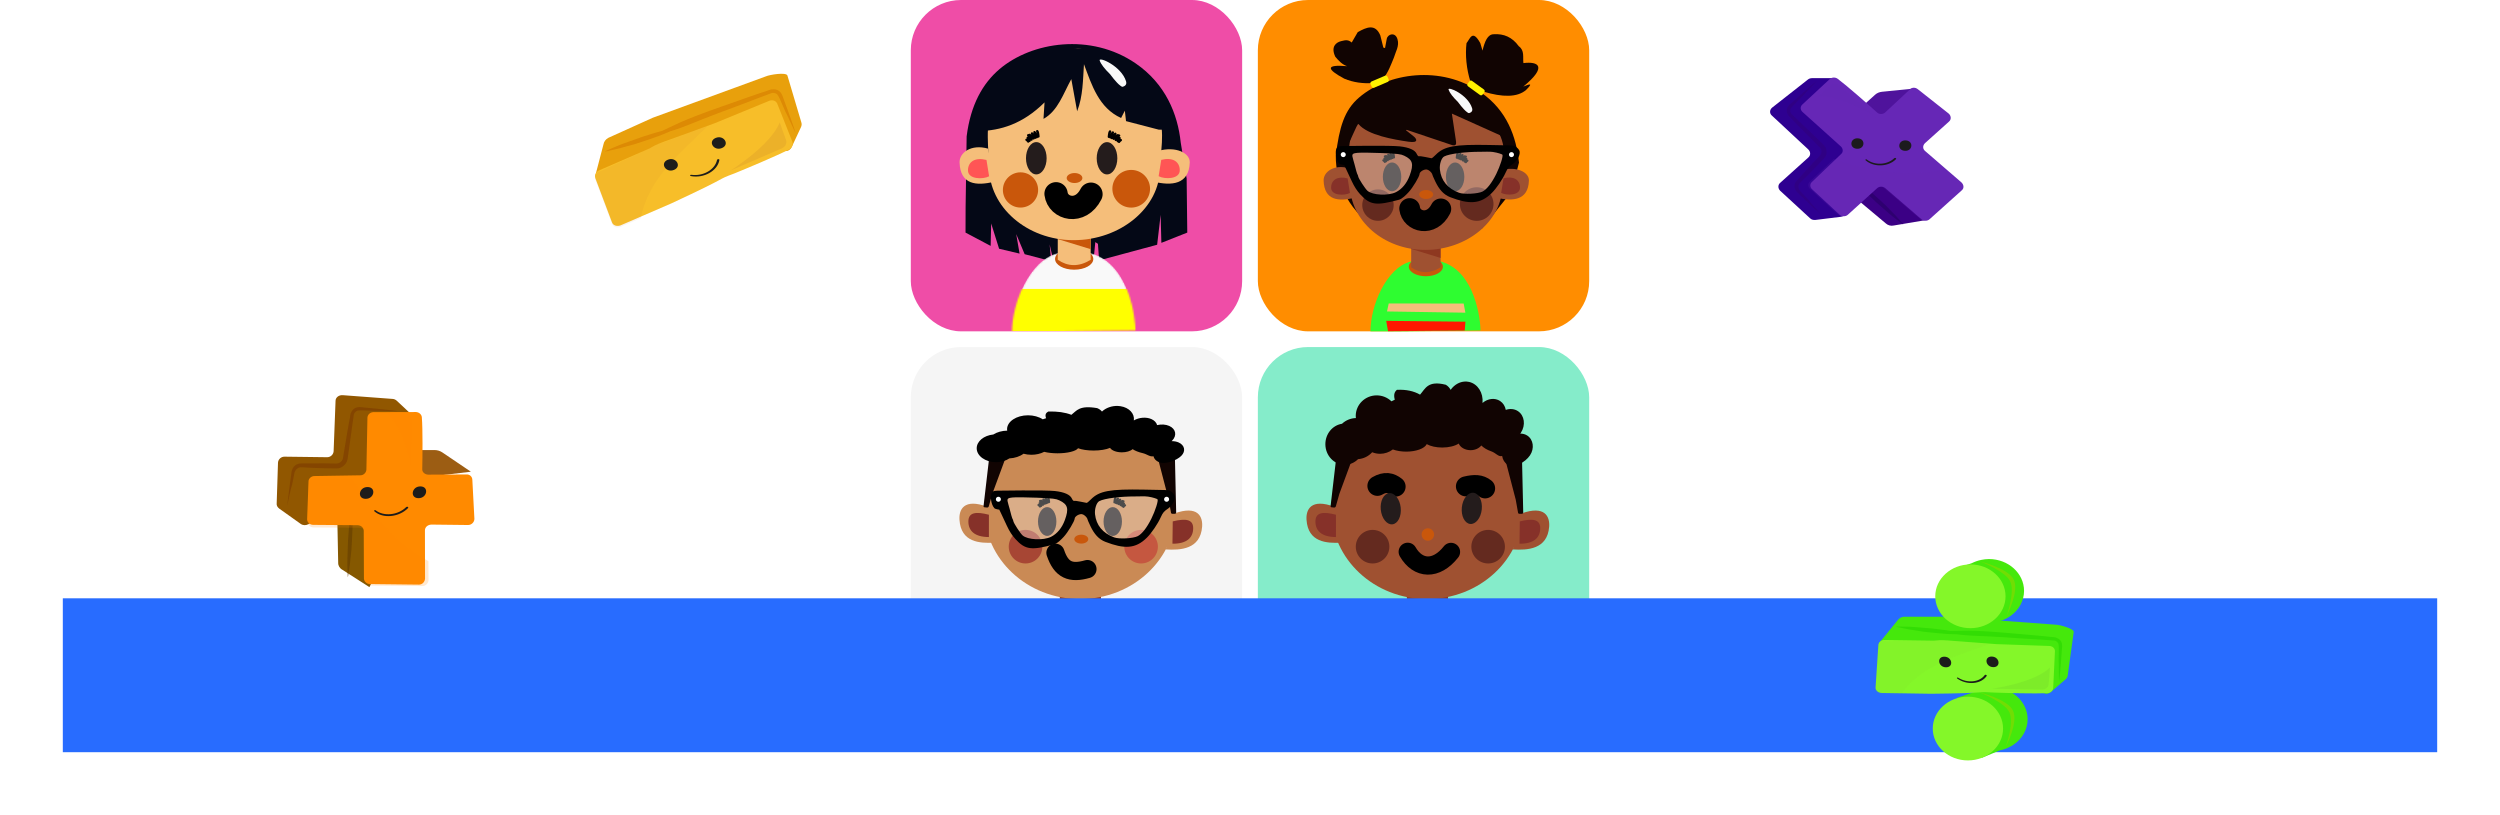 <svg width="1592" height="519" viewBox="0 0 1592 519" fill="none" xmlns="http://www.w3.org/2000/svg">
<g clip-path="url(#clip0_2712_196)">
<path d="M789.812 0H581.188C580.532 0 580 0.532 580 1.188V209.812C580 210.468 580.532 211 581.188 211H789.812C790.468 211 791 210.468 791 209.812V1.188C791 0.532 790.468 0 789.812 0Z" fill="#EF4DA7"/>
<path d="M614.894 132.073L614.847 148.115L630.842 156.588L631.175 142.307L636.221 158.397L649.264 161.492L647.122 149.067L652.501 161.872L669.401 166.299L668.401 155.636L670.638 165.395L696.343 166.021L697.487 154.172L699.17 155.249L699.911 165.819L736.87 155.855L739.092 136.803L739.563 154.643L756.057 148.113L755.653 113.712L751.883 90.755C749.982 72.552 742.155 53.359 723.164 40.355C694.61 20.803 657.076 26.531 636.507 44.006C625.711 53.177 618.067 66.836 615.557 86.851L614.894 132.073Z" fill="#040816"/>
<mask id="mask0_2712_196" style="mask-type:luminance" maskUnits="userSpaceOnUse" x="644" y="161" width="80" height="51">
<path d="M644.483 211.36C644.483 192.715 655.701 165.927 673.099 161.266L694.549 161.186C719.559 167.887 723.069 203.673 723.069 210.454L644.483 211.36Z" fill="white"/>
</mask>
<g mask="url(#mask0_2712_196)">
<path d="M644.483 211.36C644.483 192.715 655.701 165.927 673.099 161.266L694.549 161.186C719.559 167.887 723.069 203.673 723.069 210.454L644.483 211.36Z" fill="#F9F9F9"/>
<path d="M732.655 183.994H627.729C627.073 183.994 626.541 184.525 626.541 185.182V239.316C626.541 239.972 627.073 240.504 627.729 240.504H732.655C733.311 240.504 733.843 239.972 733.843 239.316V185.182C733.843 184.525 733.311 183.994 732.655 183.994Z" fill="#FFFF00"/>
</g>
<path d="M684.041 171.741C690.762 171.741 696.21 168.691 696.21 164.928C696.21 161.164 690.762 158.114 684.041 158.114C677.32 158.114 671.871 161.164 671.871 164.928C671.871 168.691 677.32 171.741 684.041 171.741Z" fill="#C9570B"/>
<path d="M673.577 149.839H694.549V165.428C686.951 170.122 680.006 169.769 673.577 165.428V149.839Z" fill="#F5BE7A"/>
<path d="M673.577 152.256L694.549 158.672V148.817L673.577 149.839V152.256Z" fill="#C9570B"/>
<path d="M738.651 107.004C738.651 132.239 713.493 152.937 683.673 152.937C653.854 152.937 629.87 131.718 629.87 106.483C629.87 97.164 626.638 78.251 632.725 65.913C643.12 44.846 667.532 31.087 686.339 31.087C705.717 31.087 728.463 50.334 737.491 72.247C742.356 84.056 738.651 98.167 738.651 107.004Z" fill="#F5BE7A"/>
<path d="M633.081 115.73C621.539 118.527 611.528 117.55 611.054 103.484C610.848 97.355 618.3 91.523 629.263 94.661L633.081 115.73Z" fill="#F5BE7A"/>
<path d="M629.864 112.275C625.959 114.35 616.402 114.244 616.402 108.53C616.402 102.816 621.132 100.032 628.187 101.855L629.864 112.275Z" fill="#FF5555"/>
<path d="M672.491 123.399C673.692 132.88 688.006 136.856 694.729 123.658" stroke="black" stroke-width="14.84" stroke-linecap="round" stroke-linejoin="round"/>
<path d="M706.825 82.962C706.71 82.969 706.598 83.004 706.497 83.061C706.397 83.119 706.31 83.198 706.245 83.294C705.772 83.979 705.659 84.828 705.538 85.608C705.417 86.389 705.37 87.059 705.37 87.059C705.363 87.159 705.376 87.26 705.408 87.356C705.441 87.452 705.491 87.54 705.558 87.616C705.624 87.692 705.705 87.754 705.795 87.799C705.885 87.844 705.984 87.87 706.084 87.877C706.208 87.884 706.331 87.862 706.444 87.811C706.488 87.913 706.553 88.004 706.635 88.078C706.717 88.151 706.814 88.207 706.92 88.24C707.063 88.283 707.216 88.283 707.36 88.24C707.424 88.368 707.523 88.476 707.646 88.55C707.77 88.625 707.913 88.663 708.057 88.66C708.202 88.657 708.343 88.613 708.464 88.533C708.501 88.68 708.581 88.812 708.694 88.914C708.769 88.981 708.857 89.034 708.953 89.067C709.049 89.1 709.15 89.115 709.251 89.109C709.352 89.103 709.451 89.077 709.542 89.033C709.633 88.989 709.715 88.927 709.782 88.851C709.782 88.851 709.817 88.812 709.87 88.752C709.78 88.93 709.763 89.136 709.822 89.326C709.88 89.517 710.011 89.677 710.186 89.773C710.324 89.847 710.482 89.877 710.639 89.859C710.795 89.841 710.941 89.775 711.059 89.671C711.059 89.689 711.059 89.715 711.059 89.715C711.017 89.915 711.056 90.122 711.167 90.293C711.278 90.463 711.452 90.583 711.652 90.625C711.739 90.642 711.829 90.644 711.917 90.631C711.993 90.807 712.133 90.949 712.309 91.027C712.495 91.109 712.706 91.115 712.896 91.041C713.086 90.968 713.239 90.822 713.322 90.635C713.322 90.635 713.457 90.262 714.122 89.864C714.208 89.813 714.284 89.744 714.344 89.663C714.405 89.582 714.448 89.49 714.473 89.392C714.498 89.294 714.503 89.192 714.488 89.093C714.473 88.993 714.439 88.897 714.387 88.81C714.298 88.662 714.161 88.548 713.999 88.487C713.837 88.426 713.659 88.422 713.494 88.475C713.617 88.354 713.696 88.195 713.718 88.024C713.74 87.853 713.704 87.68 713.615 87.532C713.536 87.4 713.419 87.295 713.28 87.23C713.141 87.166 712.985 87.144 712.833 87.169C712.922 87.074 712.993 87.005 713.028 86.985C713.203 86.88 713.329 86.711 713.379 86.513C713.428 86.316 713.398 86.107 713.293 85.932C713.207 85.788 713.075 85.676 712.919 85.614C712.762 85.552 712.59 85.543 712.428 85.589C712.329 85.481 712.201 85.405 712.059 85.367C711.918 85.33 711.769 85.334 711.63 85.379C711.065 85.56 710.596 85.916 710.167 86.302C710.373 86.08 710.544 85.918 710.604 85.885C710.783 85.787 710.915 85.622 710.972 85.427C711.029 85.231 711.007 85.021 710.909 84.842C710.812 84.664 710.649 84.532 710.455 84.474C710.358 84.444 710.256 84.434 710.155 84.444C710.054 84.454 709.956 84.483 709.867 84.531C709.481 84.741 709.165 85.038 708.885 85.365C709.009 85.147 709.112 84.987 709.157 84.946C709.307 84.809 709.396 84.619 709.406 84.416C709.416 84.213 709.346 84.015 709.21 83.864C709.141 83.79 709.059 83.729 708.967 83.687C708.875 83.644 708.776 83.62 708.675 83.616C708.472 83.606 708.273 83.676 708.122 83.812C707.69 84.206 707.414 84.718 707.187 85.242C707.307 84.722 707.458 84.255 707.517 84.169C707.575 84.086 707.616 83.993 707.638 83.894C707.659 83.795 707.661 83.693 707.644 83.594C707.626 83.494 707.589 83.399 707.534 83.314C707.479 83.229 707.409 83.156 707.325 83.098C707.182 82.998 707.009 82.95 706.835 82.962L706.825 82.962Z" fill="black"/>
<path d="M649.856 132.179C656.051 132.179 661.073 127.156 661.073 120.961C661.073 114.766 656.051 109.744 649.856 109.744C643.661 109.744 638.639 114.766 638.639 120.961C638.639 127.156 643.661 132.179 649.856 132.179Z" fill="#C9570B"/>
<path d="M720.356 132.198C726.982 132.198 732.354 126.826 732.354 120.2C732.354 113.573 726.982 108.201 720.356 108.201C713.73 108.201 708.358 113.573 708.358 120.2C708.358 126.826 713.73 132.198 720.356 132.198Z" fill="#C9570B"/>
<path d="M684.261 116.55C687.021 116.55 689.258 115.127 689.258 113.371C689.258 111.615 687.021 110.192 684.261 110.192C681.501 110.192 679.264 111.615 679.264 113.371C679.264 115.127 681.501 116.55 684.261 116.55Z" fill="#C9570B"/>
<path d="M734.596 115.669C746.137 118.466 757.158 117.556 757.633 103.49C757.839 97.361 748.636 92.943 737.673 96.081L734.596 115.669Z" fill="#F5BE7A"/>
<path d="M737.813 112.214C741.718 114.289 751.275 114.183 751.275 108.469C751.275 102.754 746.545 99.971 739.489 101.794L737.813 112.214Z" fill="#FF5555"/>
<path d="M623.042 83.505C637.2 83.204 651.36 78.927 665.163 65.19L664.497 75.71C673.715 70.583 677.098 59.621 682.206 50.385L685.919 70.855C689.683 61.357 689.617 50.602 690.267 40.866C695.222 54.139 699.737 68.749 713.91 75.139L716.29 70.474L717.051 77.138L737.902 82.565L743.939 82.541C733.339 61.438 722.126 28.364 686.339 31.086C675.647 28.473 658.185 38.369 642.561 44.868C631.553 55.496 627.694 69.699 623.042 83.505Z" fill="#040816"/>
<path d="M659.919 111.061C663.548 111.061 666.49 106.457 666.49 100.777C666.49 95.097 663.548 90.493 659.919 90.493C656.289 90.493 653.347 95.097 653.347 100.777C653.347 106.457 656.289 111.061 659.919 111.061Z" fill="#241C1C"/>
<path d="M704.946 111.078C708.576 111.078 711.518 106.473 711.518 100.793C711.518 95.114 708.576 90.509 704.946 90.509C701.317 90.509 698.375 95.114 698.375 100.793C698.375 106.473 701.317 111.078 704.946 111.078Z" fill="#241C1C"/>
<path d="M660.576 82.755C660.692 82.763 660.804 82.797 660.905 82.854C661.005 82.912 661.091 82.991 661.157 83.087C661.63 83.772 661.742 84.621 661.864 85.401C661.985 86.182 662.032 86.852 662.032 86.852C662.039 86.953 662.025 87.054 661.993 87.149C661.961 87.245 661.91 87.333 661.844 87.409C661.778 87.485 661.697 87.547 661.606 87.592C661.516 87.637 661.418 87.663 661.317 87.67C661.194 87.678 661.07 87.655 660.958 87.605C660.914 87.706 660.849 87.797 660.767 87.871C660.685 87.945 660.588 88 660.482 88.033C660.339 88.076 660.185 88.076 660.042 88.033C659.977 88.161 659.878 88.269 659.756 88.344C659.632 88.418 659.489 88.456 659.344 88.453C659.199 88.45 659.058 88.406 658.938 88.326C658.9 88.473 658.82 88.606 658.708 88.707C658.632 88.775 658.544 88.827 658.449 88.86C658.353 88.894 658.252 88.908 658.151 88.902C658.049 88.896 657.95 88.871 657.859 88.826C657.768 88.782 657.687 88.72 657.62 88.644C657.62 88.644 657.584 88.606 657.531 88.545C657.621 88.723 657.639 88.929 657.58 89.12C657.521 89.31 657.391 89.47 657.216 89.566C657.077 89.641 656.919 89.671 656.763 89.653C656.607 89.634 656.46 89.569 656.343 89.464C656.343 89.482 656.343 89.508 656.343 89.508C656.385 89.708 656.346 89.915 656.235 90.086C656.124 90.257 655.949 90.376 655.75 90.418C655.663 90.436 655.573 90.438 655.485 90.424C655.408 90.6 655.269 90.742 655.093 90.82C654.907 90.903 654.695 90.908 654.505 90.834C654.315 90.761 654.162 90.615 654.08 90.429C654.08 90.429 653.944 90.055 653.28 89.658C653.193 89.606 653.117 89.537 653.057 89.457C652.997 89.376 652.953 89.283 652.929 89.185C652.904 89.088 652.899 88.986 652.914 88.886C652.928 88.786 652.963 88.69 653.015 88.603C653.104 88.455 653.241 88.341 653.403 88.28C653.565 88.219 653.742 88.215 653.907 88.268C653.784 88.147 653.705 87.989 653.683 87.817C653.661 87.646 653.698 87.473 653.786 87.325C653.866 87.193 653.982 87.088 654.122 87.024C654.261 86.959 654.416 86.938 654.568 86.962C654.48 86.867 654.409 86.798 654.373 86.778C654.199 86.673 654.073 86.504 654.023 86.306C653.973 86.109 654.004 85.9 654.108 85.725C654.195 85.581 654.327 85.469 654.483 85.408C654.639 85.346 654.812 85.337 654.973 85.382C655.073 85.275 655.201 85.198 655.342 85.161C655.484 85.123 655.633 85.127 655.772 85.172C656.336 85.353 656.805 85.709 657.235 86.095C657.028 85.873 656.858 85.711 656.798 85.678C656.619 85.58 656.487 85.415 656.429 85.22C656.372 85.024 656.395 84.814 656.493 84.636C656.59 84.458 656.753 84.325 656.947 84.267C657.044 84.237 657.146 84.227 657.247 84.237C657.348 84.247 657.446 84.277 657.535 84.325C657.921 84.535 658.237 84.831 658.516 85.158C658.392 84.941 658.289 84.78 658.245 84.739C658.095 84.602 658.005 84.412 657.995 84.209C657.985 84.007 658.056 83.808 658.192 83.657C658.26 83.583 658.342 83.522 658.434 83.48C658.526 83.437 658.625 83.413 658.726 83.409C658.93 83.399 659.129 83.469 659.28 83.606C659.711 83.999 659.987 84.511 660.215 85.035C660.094 84.516 659.944 84.049 659.884 83.962C659.827 83.879 659.786 83.786 659.764 83.687C659.742 83.588 659.74 83.486 659.758 83.387C659.776 83.287 659.813 83.192 659.868 83.107C659.922 83.022 659.993 82.949 660.076 82.891C660.219 82.791 660.392 82.744 660.567 82.755L660.576 82.755Z" fill="black"/>
<path d="M700.271 38.555C701.119 40.981 703.528 43.954 706.912 47.267C706.912 47.267 710.785 52.652 713.434 54.55C713.91 54.892 714.496 55.428 715.052 55.24C716.331 54.808 717.736 53.916 717.051 51.718C713.999 41.92 699.302 35.781 700.271 38.555Z" fill="#F9F9F9"/>
</g>
<g clip-path="url(#clip1_2712_196)">
<path d="M1010.81 0H802.188C801.532 0 801 0.532 801 1.188V209.812C801 210.468 801.532 211 802.188 211H1010.81C1011.47 211 1012 210.468 1012 209.812V1.188C1012 0.532 1011.47 0 1010.81 0Z" fill="#FF8D00"/>
<path d="M877.853 145.669L943.867 145.351L962.48 122.115L967.284 103.562C965.588 87.326 959.808 70.329 942.871 58.732C917.404 41.293 883.928 46.402 865.583 61.987C855.955 70.167 852.874 81.16 850.635 99.011C850.327 117.224 860.561 136.874 877.853 145.669Z" fill="#110402"/>
<path d="M872.698 211.246C872.698 194.617 882.703 170.726 898.219 166.569L917.35 166.497C939.655 172.474 942.786 204.391 942.786 210.438L872.698 211.246Z" fill="#2EFD30"/>
<path d="M907.978 175.912C913.972 175.912 918.831 173.191 918.831 169.834C918.831 166.478 913.972 163.757 907.978 163.757C901.984 163.757 897.124 166.478 897.124 169.834C897.124 173.191 901.984 175.912 907.978 175.912Z" fill="#C9570B"/>
<path d="M898.646 156.377H917.35V170.281C910.573 174.467 904.379 174.152 898.646 170.281V156.377Z" fill="#9F5131"/>
<path d="M898.646 158.533L917.35 164.255V155.466L898.646 156.377V158.533Z" fill="#8E3820"/>
<path d="M956.684 118.174C956.684 140.68 934.245 159.14 907.65 159.14C881.055 159.14 859.665 140.216 859.665 117.709C859.665 109.397 856.782 92.529 862.211 81.526C871.482 62.736 893.254 50.465 910.028 50.465C927.31 50.465 947.597 67.631 955.649 87.175C959.988 97.707 956.684 110.292 956.684 118.174Z" fill="#9F5131"/>
<path d="M862.528 125.956C852.235 128.451 843.306 127.579 842.883 115.034C842.699 109.568 849.346 104.367 859.123 107.166L862.528 125.956Z" fill="#9F5131"/>
<path d="M859.659 122.875C856.176 124.725 847.652 124.631 847.652 119.535C847.652 114.438 851.871 111.955 858.164 113.582L859.659 122.875Z" fill="#863129"/>
<path d="M897.677 132.797C898.748 141.252 911.514 144.798 917.51 133.027" stroke="black" stroke-width="13.236" stroke-linecap="round" stroke-linejoin="round"/>
<path d="M928.299 96.731C928.196 96.738 928.096 96.768 928.006 96.82C927.917 96.871 927.84 96.942 927.781 97.027C927.359 97.638 927.259 98.395 927.151 99.091C927.043 99.787 927.001 100.385 927.001 100.385C926.995 100.475 927.007 100.565 927.036 100.65C927.064 100.735 927.11 100.814 927.169 100.882C927.228 100.95 927.3 101.005 927.381 101.045C927.461 101.085 927.549 101.109 927.639 101.115C927.749 101.121 927.859 101.101 927.959 101.056C927.999 101.147 928.057 101.228 928.13 101.294C928.203 101.359 928.29 101.409 928.383 101.438C928.512 101.477 928.648 101.477 928.776 101.438C928.833 101.552 928.921 101.649 929.03 101.715C929.141 101.782 929.268 101.815 929.398 101.813C929.527 101.81 929.652 101.77 929.76 101.699C929.793 101.83 929.865 101.948 929.965 102.039C930.032 102.099 930.111 102.146 930.196 102.175C930.281 102.205 930.372 102.218 930.462 102.213C930.552 102.208 930.64 102.185 930.722 102.145C930.803 102.106 930.876 102.051 930.935 101.983C930.935 101.983 930.966 101.948 931.014 101.895C930.934 102.053 930.918 102.237 930.971 102.407C931.023 102.577 931.14 102.72 931.296 102.805C931.419 102.872 931.56 102.898 931.699 102.882C931.838 102.866 931.969 102.807 932.074 102.714C932.071 102.73 932.066 102.754 932.066 102.754C932.029 102.931 932.064 103.117 932.163 103.269C932.262 103.421 932.417 103.527 932.595 103.565C932.673 103.58 932.753 103.582 932.831 103.57C932.899 103.727 933.024 103.853 933.181 103.923C933.263 103.96 933.351 103.98 933.441 103.982C933.531 103.984 933.621 103.968 933.705 103.936C933.789 103.903 933.865 103.855 933.93 103.793C933.996 103.731 934.048 103.656 934.084 103.574C934.084 103.574 934.206 103.241 934.798 102.886C934.875 102.84 934.943 102.779 934.996 102.707C935.05 102.635 935.089 102.553 935.111 102.465C935.133 102.378 935.137 102.287 935.124 102.198C935.111 102.109 935.08 102.023 935.034 101.946C934.954 101.814 934.833 101.712 934.688 101.658C934.543 101.604 934.385 101.6 934.238 101.647C934.348 101.539 934.418 101.398 934.438 101.245C934.458 101.093 934.425 100.938 934.346 100.806C934.276 100.688 934.172 100.595 934.047 100.537C933.923 100.479 933.784 100.46 933.649 100.482C933.729 100.397 933.791 100.336 933.822 100.318C933.978 100.225 934.09 100.073 934.134 99.897C934.179 99.721 934.151 99.535 934.058 99.379C933.981 99.251 933.863 99.151 933.724 99.096C933.584 99.041 933.431 99.033 933.286 99.073C933.198 98.977 933.084 98.909 932.958 98.876C932.831 98.842 932.698 98.846 932.574 98.886C932.071 99.047 931.653 99.364 931.27 99.709C931.453 99.511 931.606 99.366 931.66 99.337C931.819 99.249 931.937 99.103 931.988 98.928C932.039 98.754 932.019 98.567 931.931 98.407C931.845 98.249 931.7 98.13 931.526 98.078C931.44 98.052 931.349 98.043 931.259 98.052C931.169 98.061 931.082 98.087 931.002 98.13C930.657 98.317 930.376 98.582 930.127 98.873C930.238 98.679 930.33 98.536 930.37 98.5C930.504 98.378 930.583 98.208 930.592 98.027C930.601 97.846 930.538 97.669 930.416 97.535C930.355 97.468 930.282 97.415 930.2 97.376C930.118 97.338 930.029 97.317 929.939 97.313C929.758 97.304 929.581 97.367 929.446 97.489C929.061 97.839 928.815 98.296 928.612 98.763C928.719 98.3 928.853 97.884 928.906 97.807C928.958 97.733 928.995 97.65 929.014 97.561C929.034 97.473 929.036 97.382 929.02 97.294C929.004 97.205 928.971 97.12 928.922 97.044C928.874 96.968 928.811 96.903 928.737 96.851C928.609 96.762 928.454 96.72 928.299 96.731Z" fill="black"/>
<path d="M877.49 140.626C883.015 140.626 887.494 136.147 887.494 130.622C887.494 125.097 883.015 120.617 877.49 120.617C871.964 120.617 867.485 125.097 867.485 130.622C867.485 136.147 871.964 140.626 877.49 140.626Z" fill="#642A1F"/>
<path d="M940.367 140.643C946.276 140.643 951.067 135.852 951.067 129.943C951.067 124.033 946.276 119.242 940.367 119.242C934.457 119.242 929.666 124.033 929.666 129.943C929.666 135.852 934.457 140.643 940.367 140.643Z" fill="#642A1F"/>
<path d="M908.175 126.688C910.636 126.688 912.631 125.418 912.631 123.852C912.631 122.286 910.636 121.017 908.175 121.017C905.713 121.017 903.718 122.286 903.718 123.852C903.718 125.418 905.713 126.688 908.175 126.688Z" fill="#C9570B"/>
<path d="M953.067 125.902C963.36 128.396 973.19 127.585 973.613 115.04C973.797 109.574 965.589 105.633 955.811 108.432L953.067 125.902Z" fill="#9F5131"/>
<path d="M955.936 122.82C959.419 124.671 967.943 124.576 967.943 119.48C967.943 114.384 963.724 111.901 957.431 113.527L955.936 122.82Z" fill="#863129"/>
<path d="M886.464 121.793C889.701 121.793 892.325 117.686 892.325 112.62C892.325 107.554 889.701 103.448 886.464 103.448C883.227 103.448 880.603 107.554 880.603 112.62C880.603 117.686 883.227 121.793 886.464 121.793Z" fill="#241C1C"/>
<path d="M926.623 121.807C929.86 121.807 932.484 117.701 932.484 112.635C932.484 107.569 929.86 103.462 926.623 103.462C923.386 103.462 920.762 107.569 920.762 112.635C920.762 117.701 923.386 121.807 926.623 121.807Z" fill="#241C1C"/>
<path d="M887.051 96.546C887.154 96.554 887.254 96.584 887.343 96.635C887.433 96.687 887.51 96.757 887.568 96.843C887.99 97.454 888.091 98.211 888.199 98.907C888.307 99.603 888.348 100.201 888.348 100.201C888.354 100.29 888.343 100.381 888.314 100.466C888.285 100.551 888.24 100.63 888.181 100.698C888.122 100.765 888.05 100.821 887.969 100.861C887.888 100.901 887.801 100.924 887.711 100.93C887.601 100.937 887.491 100.917 887.39 100.872C887.351 100.962 887.293 101.043 887.22 101.109C887.147 101.175 887.06 101.224 886.966 101.254C886.838 101.292 886.702 101.292 886.574 101.254C886.516 101.368 886.428 101.464 886.319 101.531C886.209 101.598 886.081 101.631 885.952 101.629C885.823 101.626 885.698 101.587 885.59 101.515C885.556 101.646 885.485 101.765 885.385 101.855C885.317 101.915 885.239 101.962 885.154 101.992C885.068 102.022 884.978 102.034 884.888 102.029C884.798 102.024 884.709 102.001 884.628 101.962C884.547 101.922 884.474 101.867 884.414 101.799C884.414 101.799 884.384 101.765 884.335 101.711C884.416 101.87 884.432 102.053 884.379 102.223C884.327 102.393 884.21 102.536 884.054 102.622C883.931 102.688 883.79 102.715 883.651 102.698C883.511 102.682 883.38 102.624 883.276 102.53C883.279 102.546 883.284 102.57 883.284 102.57C883.321 102.748 883.286 102.933 883.187 103.085C883.088 103.237 882.933 103.344 882.755 103.381C882.677 103.397 882.597 103.398 882.519 103.386C882.45 103.544 882.326 103.67 882.169 103.74C882.087 103.776 881.998 103.796 881.908 103.798C881.818 103.8 881.729 103.785 881.645 103.752C881.561 103.72 881.484 103.671 881.419 103.609C881.354 103.547 881.302 103.473 881.265 103.39C881.265 103.39 881.144 103.057 880.552 102.703C880.475 102.657 880.407 102.596 880.354 102.523C880.3 102.451 880.261 102.369 880.239 102.282C880.217 102.194 880.212 102.103 880.226 102.014C880.239 101.925 880.269 101.84 880.316 101.762C880.395 101.63 880.517 101.529 880.662 101.474C880.806 101.42 880.965 101.416 881.112 101.463C881.002 101.356 880.932 101.214 880.912 101.062C880.892 100.909 880.924 100.754 881.003 100.622C881.074 100.505 881.178 100.411 881.302 100.353C881.427 100.296 881.565 100.277 881.701 100.299C881.621 100.214 881.559 100.153 881.528 100.134C881.372 100.041 881.26 99.89 881.216 99.714C881.171 99.538 881.199 99.351 881.292 99.195C881.369 99.067 881.487 98.967 881.626 98.912C881.765 98.857 881.919 98.849 882.064 98.89C882.152 98.794 882.266 98.725 882.392 98.692C882.518 98.659 882.651 98.662 882.776 98.702C883.279 98.864 883.697 99.181 884.08 99.526C883.897 99.328 883.744 99.183 883.69 99.153C883.531 99.066 883.413 98.919 883.362 98.745C883.311 98.57 883.331 98.383 883.418 98.224C883.505 98.065 883.65 97.947 883.823 97.895C883.91 97.868 884.001 97.859 884.091 97.868C884.181 97.877 884.268 97.904 884.348 97.947C884.692 98.134 884.974 98.398 885.223 98.69C885.112 98.496 885.02 98.353 884.98 98.316C884.846 98.194 884.766 98.024 884.758 97.843C884.749 97.662 884.812 97.486 884.934 97.351C884.995 97.285 885.068 97.231 885.15 97.193C885.232 97.155 885.32 97.133 885.411 97.13C885.592 97.121 885.769 97.184 885.904 97.305C886.289 97.656 886.535 98.112 886.738 98.58C886.631 98.117 886.497 97.7 886.443 97.623C886.392 97.549 886.355 97.466 886.336 97.378C886.316 97.29 886.314 97.199 886.33 97.11C886.346 97.021 886.379 96.937 886.427 96.861C886.476 96.785 886.539 96.719 886.613 96.668C886.741 96.579 886.895 96.536 887.051 96.546Z" fill="black"/>
<path d="M884.335 193.235L883.254 198.339L933.149 199.119L932.069 193.295L884.335 193.235Z" fill="#F5BE7A"/>
<path d="M882.744 204.313L883.885 210.918L932.759 210.497L933.18 204.853L882.744 204.313Z" fill="#FF1800"/>
<path d="M857.815 42.148C843.985 40.959 844.686 43.984 856.041 50.099C861.897 52.538 867.941 53.308 874.118 52.881L880.925 49.908C884.072 45.998 885.715 41.303 887.614 36.743C888.731 32.896 891.216 29.284 889.931 25.027C888.594 20.177 883.665 21.61 883.074 24.784L881.988 30.616L880.912 30.299L878.976 22.511C875.784 14.986 870.31 17.234 864.603 20.483L860.771 27.08C858.608 25.221 857.026 25.428 853.948 26.221C850.869 27.015 847.262 29.674 850.317 36.128C852.435 38.669 854.659 41.061 857.815 42.148Z" fill="#110402"/>
<path d="M882.003 48.217L873.367 51.908C872.764 52.166 872.484 52.864 872.742 53.467L873.495 55.23C873.753 55.834 874.451 56.114 875.054 55.856L883.69 52.165C884.293 51.907 884.573 51.209 884.315 50.606L883.562 48.843C883.304 48.239 882.606 47.959 882.003 48.217Z" fill="#FFF200"/>
<path d="M939.07 55.71L944.748 58.357C956.771 62.015 966.245 62.061 971.783 57.303C977.307 51.866 972.865 54.124 970.036 55.137C985.688 42.244 979.574 39 970.108 40.181C969.635 36.442 970.979 32.152 967.162 29.426C962.932 23.559 957.541 21.417 951.363 21.797C947.236 21.705 945.459 26.569 944.059 32.228L942.656 27.461C937.585 18.357 936.156 24.728 933.875 27.482C933 34.926 933.784 43.921 936.424 52.13L939.07 55.71Z" fill="#110402"/>
<path d="M937.372 51.505L944.975 57.019C945.506 57.404 945.624 58.147 945.239 58.678L944.114 60.23C943.729 60.761 942.986 60.879 942.455 60.494L934.852 54.981C934.321 54.596 934.203 53.853 934.588 53.322L935.713 51.77C936.099 51.239 936.841 51.12 937.372 51.505Z" fill="#FFF200"/>
<path d="M932.006 94.664C926.449 94.715 920.38 95.876 918.023 98.31C914.88 101.554 915.307 101.931 915.522 107.058C914.551 119.464 925.736 126.575 935.1 126.575C943.181 126.575 955.925 122.189 955.925 106.724C955.925 113.728 961.382 98.475 957.716 96.115C954.05 93.756 942.085 95.663 937.236 94.978C935.654 94.754 933.858 94.647 932.006 94.664ZM883.55 94.836C882.266 94.836 881.007 94.917 879.82 95.085C874.971 95.77 864.4 94.028 860.734 96.388C857.068 98.748 861.383 99.071 861.383 106.075C861.383 121.54 872.537 127.763 881.871 127.019C891.206 126.274 902.757 118.814 901.786 106.408C902.001 101.282 900.831 102.25 897.688 99.005C895.134 96.369 889.113 94.837 883.55 94.836Z" fill="white" fill-opacity="0.3"/>
<path d="M964.791 93.166C963.854 92.616 961.581 92.588 961.581 92.588L948.208 92.325C926.319 91.892 919.623 93.126 914.284 98.573C913.073 99.808 911.862 100.798 911.594 100.775C911.325 100.751 909.575 100.4 907.706 99.995C905.836 99.589 904.003 99.372 903.632 99.515C903.246 99.663 902.62 99.013 902.176 98.004C901.086 95.527 897.351 93.873 891.33 93.201C888.71 92.909 879.406 92.742 870.657 92.833L854.747 92.999L853.399 93.107C853.399 93.107 851.737 93.026 850.983 94.784C850.229 96.543 850.573 101.698 852.834 104.142C853.449 104.807 855.959 105.069 855.959 105.069L857.193 107.663C857.872 109.09 859.496 112.564 860.804 115.382C862.423 118.869 864.142 121.491 866.111 123.666C872.578 130.811 876.557 131.034 890.904 127.19C892.899 126.655 895.415 124.101 897.005 122.383C899.655 119.521 903.968 112.355 903.978 110.745C903.983 109.644 906.329 107.749 908.552 107.933C909.795 108.111 911.385 109.543 911.914 110.623C911.914 110.972 912.88 113.252 914.06 115.69C916.412 120.549 919.217 123.916 923.528 125.579C935.367 130.147 942.66 130.204 949.987 122.88C952.941 119.927 956.795 114.302 958.825 109.825C960.119 106.971 960.863 106.092 963.441 104.381C965.314 103.137 967.993 99.657 967.737 96.749C967.602 95.209 966.125 93.948 964.791 93.166ZM942.409 96.665C945.366 96.678 948.405 96.445 950.658 96.769C953.873 97.233 956.448 98.216 956.709 98.478C957.4 99.168 955.318 105.752 952.816 110.791C949.934 116.595 946.882 120.514 944.123 121.953C941.259 123.446 932.245 123.922 929.087 122.746C921.832 120.045 917.672 114.994 916.92 107.969C916.561 104.61 917.864 100.595 919.621 99.655C922.973 97.861 933.537 96.624 942.409 96.665ZM870.455 97.217C873.216 97.243 876.562 97.327 879.825 97.464C890.314 97.903 891.98 98.098 894.184 99.147C899.641 101.743 900.383 104.407 897.695 111.743C895.878 116.701 892.805 120.426 888.925 122.373C884.059 124.813 874.005 124.324 870.802 121.491C869.316 120.176 865.145 113.739 864.91 112.398C864.808 111.813 864.6 111.213 864.447 111.065C864.213 110.838 863.321 107.795 862.551 104.593C862.444 104.148 862.102 102.936 861.789 101.9C860.629 98.059 860.844 97.707 864.59 97.319C865.517 97.223 867.694 97.191 870.455 97.217Z" fill="black"/>
<path d="M858.635 91.273C858.959 92.463 864.353 78.118 865.074 78.993C870.996 86.178 887.901 88.897 896.855 90.23C903.774 91.261 902.085 88.324 900.279 86.884L895.298 82.916L895.765 82.682L924.712 92.409C927.179 93.079 927.403 91.764 927.202 90.075L924.557 72.333L957.757 87.252L953.688 74.031C945.207 69.649 939.549 49.867 913.04 50.311C898.499 47.303 882.346 55.044 865.962 64.318L860.99 70.391L858.635 91.273Z" fill="#110402"/>
<path d="M922.453 57.126C923.21 59.29 925.359 61.941 928.376 64.896C928.376 64.896 931.83 69.698 934.193 71.391C934.618 71.696 935.141 72.174 935.636 72.007C936.777 71.622 938.03 70.826 937.419 68.865C934.697 60.127 921.589 54.652 922.453 57.126Z" fill="#F9F9F9"/>
<path d="M855.386 100.065C856.27 100.065 856.987 99.348 856.987 98.464C856.987 97.58 856.27 96.863 855.386 96.863C854.502 96.863 853.785 97.58 853.785 98.464C853.785 99.348 854.502 100.065 855.386 100.065Z" fill="white"/>
<path d="M962.509 100.065C963.393 100.065 964.109 99.348 964.109 98.464C964.109 97.58 963.393 96.863 962.509 96.863C961.624 96.863 960.908 97.58 960.908 98.464C960.908 99.348 961.624 100.065 962.509 100.065Z" fill="white"/>
</g>
<g clip-path="url(#clip2_2712_196)">
<path d="M789.812 221H581.188C580.532 221 580 221.532 580 222.188V430.812C580 431.468 580.532 432 581.188 432H789.812C790.468 432 791 431.468 791 430.812V222.188C791 221.532 790.468 221 789.812 221Z" fill="#F5F5F5"/>
<mask id="mask1_2712_196" style="mask-type:luminance" maskUnits="userSpaceOnUse" x="641" y="392" width="93" height="42">
<path d="M641.604 433.322C645.199 416.66 649.989 392.658 674.336 392.829L701.1 392.729C728.427 392.016 733.832 424.563 733.832 433.023L641.604 433.322Z" fill="white"/>
</mask>
<g mask="url(#mask1_2712_196)">
<path d="M641.604 433.322C645.199 416.66 649.989 392.658 674.336 392.829L701.1 392.729C728.427 392.016 733.832 424.563 733.832 433.023L641.604 433.322Z" fill="#3C8B2E"/>
<path d="M711.743 389.589H664.29C663.634 389.589 663.102 390.121 663.102 390.777V416.01C663.102 416.666 663.634 417.198 664.29 417.198H711.743C712.399 417.198 712.931 416.666 712.931 416.01V390.777C712.931 390.121 712.399 389.589 711.743 389.589Z" fill="#FFFF00"/>
<path d="M711.743 414.06H664.29C663.634 414.06 663.102 414.591 663.102 415.247V440.48C663.102 441.136 663.634 441.668 664.29 441.668H711.743C712.399 441.668 712.931 441.136 712.931 440.48V415.247C712.931 414.591 712.399 414.06 711.743 414.06Z" fill="#AA0000"/>
</g>
<path d="M688.016 398.209C697.418 398.209 705.039 396.279 705.039 393.899C705.039 391.518 697.418 389.589 688.016 389.589C678.615 389.589 670.994 391.518 670.994 393.899C670.994 396.279 678.615 398.209 688.016 398.209Z" fill="#C9570B"/>
<path d="M674.933 373.726H701.1V393.177C691.62 399.033 682.955 398.593 674.933 393.177V373.726Z" fill="#CA8A55"/>
<path d="M674.933 381.587L701.1 389.592V377.296L674.933 378.571V381.587Z" fill="#8E3820"/>
<path d="M687.768 381.487C721.45 381.487 748.756 355.963 748.756 324.478C748.756 292.993 721.45 267.47 687.768 267.47C654.085 267.47 626.779 292.993 626.779 324.478C626.779 355.963 654.085 381.487 687.768 381.487Z" fill="#CA8A55"/>
<path d="M633.079 345.592C623.888 346.026 611.928 345.455 610.989 330.959C610.576 324.588 613.748 317.096 628.788 322.728L633.079 345.592Z" fill="#CA8A55"/>
<path d="M629.73 341.995C620.688 341.982 616.66 338.052 616.66 332.103C616.66 326.154 621.611 325.683 629.737 327.783L629.73 341.995Z" fill="#863129"/>
<path d="M672.107 351.998C675.8 363.012 681.754 365.476 692.481 362.39" stroke="black" stroke-width="11.59" stroke-linecap="round" stroke-linejoin="round"/>
<path d="M653.059 358.818C658.965 358.818 663.752 354.031 663.752 348.125C663.752 342.219 658.965 337.431 653.059 337.431C647.153 337.431 642.365 342.219 642.365 348.125C642.365 354.031 647.153 358.818 653.059 358.818Z" fill="#A74634"/>
<path d="M726.646 358.818C732.552 358.818 737.339 354.031 737.339 348.125C737.339 342.219 732.552 337.431 726.646 337.431C720.74 337.431 715.953 342.219 715.953 348.125C715.953 354.031 720.74 358.818 726.646 358.818Z" fill="#C55740"/>
<path d="M742.368 349.879C751.552 350.44 764.366 349.933 765.507 335.452C766.008 329.088 762.94 321.552 747.824 326.975L742.368 349.879Z" fill="#CA8A55"/>
<path d="M746.614 346.227C755.656 346.339 759.738 342.466 759.82 336.517C759.903 330.569 754.959 330.029 746.805 332.016L746.614 346.227Z" fill="#863129"/>
<path d="M748.211 292.132L748.991 326.338C748.993 326.447 748.974 326.556 748.934 326.658C748.893 326.76 748.833 326.852 748.757 326.931C748.68 327.009 748.589 327.071 748.488 327.113C748.387 327.156 748.279 327.178 748.17 327.178H746.414C746.246 327.178 746.083 327.119 745.954 327.011C745.825 326.903 745.739 326.753 745.709 326.588L744.216 318.18L737.994 294.298" fill="#110402"/>
<path d="M630.137 289.564L626.315 322.332C626.305 322.416 626.312 322.502 626.336 322.583C626.359 322.665 626.399 322.741 626.452 322.808C626.506 322.874 626.572 322.929 626.647 322.969C626.721 323.01 626.804 323.035 626.888 323.043L628.53 323.206C628.779 323.23 629.029 323.167 629.236 323.025C629.443 322.884 629.594 322.675 629.661 322.434L631.895 314.497L640.439 291.344" fill="#110402"/>
<path d="M711.901 258.508C708.044 258.347 704.223 259.69 701.736 262.08C701.101 261.296 700.241 260.544 698.683 259.893C687.184 257.927 685.654 261.557 682.265 264.144C678.218 262.578 673.317 261.877 667.535 262.071C666.136 262.853 665.255 263.987 666.153 266.322L664.031 267.017C661.532 265.376 658.16 264.456 654.645 264.456C647.273 264.456 641.297 268.425 641.297 273.322C641.297 273.622 641.339 273.923 641.393 274.221C638.087 274.285 634.934 275.161 632.546 276.681C626.471 277.311 621.963 281.049 621.962 285.455C621.962 290.352 627.492 294.322 634.314 294.322C637.462 294.321 640.49 293.458 642.781 291.908C646.247 291.731 649.472 290.663 651.77 288.931C653.364 289.368 655.07 289.597 656.795 289.603C659.75 289.596 662.617 288.937 664.948 287.73C667.334 288.335 670.338 288.667 673.442 288.67C679.753 288.669 685.2 287.322 686.502 285.439C688.944 286.366 692.562 286.904 696.382 286.907C700.554 286.907 704.468 286.269 706.886 285.195C707.918 286.89 710.963 288.044 714.411 288.048C717.231 288.047 719.837 287.273 721.249 286.016C722.798 287.056 725.014 287.942 727.486 288.509C730.624 289.223 732.136 291.041 734.537 290.55C734.878 292.132 736.12 293.478 737.994 294.298C741.949 296.011 749.289 293.277 752.262 290.273C755.234 287.268 754.436 283.442 750.481 281.728C749.194 281.176 747.674 280.896 746.078 280.918C746.21 280.797 746.339 280.674 746.461 280.548C749.637 277.27 748.785 273.096 744.559 271.226C742.357 270.253 739.551 270.062 736.857 270.702C736.414 269.081 735.112 267.715 733.205 266.87C729.912 265.42 725.413 265.763 722.029 267.722C722.639 263.371 719.022 259.524 713.517 258.667C712.986 258.584 712.446 258.531 711.901 258.508Z" fill="black"/>
<path d="M710.281 316.2C710.178 316.207 710.077 316.238 709.988 316.289C709.898 316.34 709.821 316.411 709.763 316.497C709.341 317.107 709.241 317.865 709.132 318.561C709.024 319.257 708.983 319.855 708.983 319.855C708.977 319.944 708.989 320.034 709.017 320.12C709.046 320.205 709.091 320.284 709.15 320.351C709.21 320.419 709.282 320.475 709.362 320.515C709.443 320.555 709.531 320.578 709.62 320.584C709.73 320.591 709.84 320.571 709.941 320.526C709.98 320.616 710.038 320.697 710.111 320.763C710.185 320.829 710.271 320.878 710.365 320.908C710.493 320.946 710.63 320.946 710.758 320.908C710.815 321.022 710.903 321.118 711.012 321.185C711.123 321.251 711.25 321.285 711.379 321.282C711.508 321.279 711.634 321.24 711.742 321.169C711.775 321.3 711.846 321.418 711.947 321.508C712.014 321.569 712.093 321.615 712.178 321.645C712.263 321.675 712.353 321.688 712.444 321.682C712.534 321.677 712.622 321.654 712.703 321.615C712.784 321.575 712.857 321.52 712.917 321.453C712.917 321.453 712.947 321.418 712.996 321.364C712.916 321.523 712.9 321.707 712.953 321.876C713.005 322.046 713.122 322.189 713.278 322.275C713.401 322.341 713.542 322.368 713.681 322.352C713.821 322.335 713.952 322.277 714.056 322.184C714.056 322.199 714.046 322.223 714.046 322.223C714.009 322.401 714.044 322.586 714.143 322.738C714.242 322.89 714.397 322.997 714.575 323.034C714.653 323.05 714.733 323.051 714.811 323.039C714.879 323.197 715.004 323.323 715.161 323.393C715.243 323.429 715.331 323.449 715.421 323.451C715.511 323.453 715.601 323.438 715.685 323.405C715.769 323.373 715.845 323.324 715.911 323.262C715.976 323.2 716.028 323.126 716.064 323.043C716.064 323.043 716.186 322.71 716.778 322.356C716.855 322.31 716.923 322.249 716.976 322.176C717.03 322.104 717.069 322.022 717.091 321.935C717.113 321.847 717.118 321.757 717.104 321.667C717.091 321.578 717.06 321.493 717.014 321.415C716.935 321.283 716.813 321.182 716.668 321.127C716.523 321.073 716.365 321.069 716.218 321.117C716.328 321.009 716.398 320.867 716.418 320.715C716.438 320.562 716.405 320.407 716.326 320.275C716.256 320.158 716.152 320.064 716.028 320.007C715.903 319.949 715.765 319.93 715.629 319.952C715.71 319.867 715.771 319.806 715.802 319.787C715.958 319.694 716.07 319.543 716.114 319.367C716.159 319.191 716.131 319.004 716.038 318.848C715.961 318.72 715.843 318.62 715.704 318.565C715.564 318.51 715.411 318.502 715.266 318.543C715.178 318.447 715.064 318.378 714.938 318.345C714.812 318.312 714.679 318.315 714.554 318.355C714.051 318.517 713.633 318.834 713.25 319.179C713.433 318.981 713.586 318.836 713.64 318.806C713.799 318.719 713.917 318.572 713.968 318.398C714.019 318.223 713.999 318.036 713.911 317.877C713.825 317.718 713.68 317.6 713.506 317.548C713.42 317.521 713.329 317.512 713.239 317.521C713.149 317.53 713.062 317.557 712.982 317.6C712.638 317.787 712.356 318.051 712.107 318.343C712.218 318.149 712.31 318.006 712.35 317.969C712.484 317.847 712.563 317.677 712.572 317.496C712.581 317.315 712.518 317.139 712.396 317.004C712.335 316.938 712.262 316.884 712.18 316.846C712.098 316.808 712.009 316.786 711.919 316.783C711.738 316.774 711.561 316.837 711.426 316.958C711.041 317.309 710.795 317.766 710.592 318.233C710.699 317.77 710.833 317.353 710.887 317.276C710.938 317.202 710.975 317.119 710.994 317.031C711.014 316.943 711.016 316.852 711 316.763C710.984 316.674 710.951 316.59 710.902 316.514C710.854 316.438 710.791 316.372 710.717 316.321C710.589 316.232 710.434 316.189 710.279 316.2L710.281 316.2Z" fill="black"/>
<path d="M688.561 346.157C691.022 346.157 693.018 344.888 693.018 343.322C693.018 341.756 691.022 340.486 688.561 340.486C686.1 340.486 684.104 341.756 684.104 343.322C684.104 344.888 686.1 346.157 688.561 346.157Z" fill="#C9570B"/>
<path d="M666.85 341.262C670.087 341.262 672.711 337.155 672.711 332.09C672.711 327.024 670.087 322.917 666.85 322.917C663.614 322.917 660.99 327.024 660.99 332.09C660.99 337.155 663.614 341.262 666.85 341.262Z" fill="#241C1C"/>
<path d="M708.604 341.277C711.841 341.277 714.465 337.17 714.465 332.104C714.465 327.038 711.841 322.932 708.604 322.932C705.368 322.932 702.744 327.038 702.744 332.104C702.744 337.17 705.368 341.277 708.604 341.277Z" fill="#241C1C"/>
<path d="M667.437 316.016C667.54 316.023 667.64 316.053 667.73 316.105C667.82 316.156 667.896 316.227 667.955 316.312C668.377 316.923 668.477 317.68 668.585 318.376C668.694 319.072 668.735 319.67 668.735 319.67C668.741 319.76 668.729 319.85 668.7 319.935C668.672 320.021 668.626 320.099 668.567 320.167C668.508 320.235 668.436 320.29 668.355 320.33C668.275 320.37 668.187 320.394 668.097 320.4C667.987 320.407 667.877 320.387 667.777 320.342C667.738 320.432 667.679 320.513 667.606 320.579C667.533 320.645 667.447 320.694 667.353 320.723C667.225 320.762 667.088 320.762 666.96 320.723C666.903 320.838 666.815 320.934 666.706 321.001C666.595 321.067 666.468 321.101 666.339 321.098C666.21 321.095 666.084 321.056 665.976 320.985C665.943 321.116 665.871 321.234 665.771 321.325C665.704 321.385 665.625 321.431 665.54 321.461C665.455 321.491 665.364 321.504 665.274 321.499C665.184 321.493 665.096 321.47 665.015 321.431C664.933 321.392 664.861 321.336 664.801 321.269C664.801 321.269 664.771 321.234 664.721 321.181C664.802 321.339 664.817 321.523 664.765 321.693C664.712 321.863 664.596 322.005 664.44 322.091C664.317 322.157 664.176 322.184 664.036 322.168C663.897 322.152 663.766 322.093 663.661 322C663.661 322.016 663.671 322.039 663.671 322.039C663.709 322.217 663.674 322.402 663.575 322.554C663.476 322.707 663.32 322.813 663.143 322.851C663.065 322.866 662.985 322.868 662.906 322.856C662.838 323.013 662.714 323.139 662.557 323.209C662.475 323.245 662.386 323.265 662.296 323.267C662.206 323.27 662.117 323.254 662.033 323.222C661.949 323.189 661.872 323.141 661.807 323.078C661.742 323.016 661.69 322.942 661.653 322.86C661.653 322.86 661.531 322.527 660.94 322.172C660.863 322.126 660.795 322.065 660.741 321.993C660.688 321.921 660.649 321.838 660.627 321.751C660.605 321.664 660.6 321.573 660.613 321.484C660.627 321.395 660.657 321.309 660.704 321.232C660.783 321.1 660.905 320.998 661.05 320.944C661.194 320.889 661.353 320.886 661.5 320.933C661.39 320.825 661.319 320.684 661.3 320.531C661.28 320.378 661.312 320.224 661.391 320.092C661.462 319.974 661.566 319.881 661.69 319.823C661.815 319.765 661.953 319.746 662.088 319.768C662.008 319.683 661.946 319.622 661.916 319.604C661.76 319.511 661.648 319.359 661.603 319.183C661.559 319.007 661.586 318.821 661.68 318.665C661.757 318.536 661.874 318.437 662.014 318.382C662.153 318.326 662.307 318.319 662.451 318.359C662.54 318.263 662.654 318.195 662.78 318.161C662.906 318.128 663.039 318.132 663.163 318.172C663.666 318.333 664.085 318.65 664.468 318.995C664.285 318.797 664.132 318.652 664.078 318.623C663.919 318.535 663.801 318.388 663.75 318.214C663.699 318.04 663.719 317.852 663.806 317.693C663.893 317.534 664.038 317.416 664.211 317.364C664.298 317.338 664.389 317.329 664.479 317.338C664.569 317.347 664.656 317.373 664.736 317.416C665.08 317.603 665.362 317.868 665.611 318.159C665.5 317.965 665.408 317.822 665.368 317.786C665.234 317.663 665.154 317.493 665.146 317.313C665.137 317.132 665.2 316.955 665.322 316.821C665.383 316.754 665.456 316.7 665.538 316.662C665.62 316.624 665.708 316.603 665.799 316.599C665.98 316.59 666.157 316.653 666.292 316.775C666.677 317.125 666.923 317.582 667.126 318.049C667.019 317.586 666.885 317.17 666.831 317.093C666.78 317.019 666.743 316.935 666.723 316.847C666.704 316.759 666.702 316.668 666.718 316.58C666.734 316.491 666.767 316.406 666.815 316.33C666.864 316.254 666.927 316.189 667.001 316.137C667.129 316.048 667.283 316.006 667.439 316.016L667.437 316.016Z" fill="black"/>
<path d="M712.392 314.134C706.835 314.184 700.767 315.346 698.409 317.779C695.266 321.024 695.693 321.401 695.908 326.527C694.937 338.933 706.123 346.045 715.487 346.045C723.567 346.045 736.312 341.659 736.312 326.194C736.312 333.197 741.768 317.944 738.102 315.585C734.436 313.225 722.471 315.133 717.622 314.447C716.04 314.223 714.245 314.117 712.392 314.134ZM663.936 314.305C662.652 314.305 661.393 314.386 660.206 314.554C655.358 315.24 644.786 313.498 641.12 315.857C637.454 318.217 641.769 318.54 641.769 325.544C641.769 341.009 652.923 347.232 662.258 346.488C671.593 345.744 683.144 338.284 682.173 325.878C682.388 320.751 681.217 321.719 678.074 318.475C675.52 315.839 669.499 314.307 663.936 314.305Z" fill="white" fill-opacity="0.3"/>
<path d="M745.178 312.635C744.24 312.085 741.968 312.058 741.968 312.058L728.594 311.794C706.706 311.362 700.009 312.596 694.67 318.043H694.669C693.459 319.278 692.249 320.268 691.98 320.244C691.711 320.22 689.962 319.87 688.092 319.464C686.222 319.058 684.389 318.842 684.018 318.984C683.633 319.132 683.007 318.483 682.562 317.473C681.472 314.996 677.737 313.343 671.717 312.671C669.096 312.378 659.793 312.212 651.043 312.302L635.134 312.468L633.785 312.577C633.785 312.577 632.123 312.496 631.369 314.254C630.615 316.012 630.959 321.168 633.22 323.611C633.836 324.277 636.346 324.538 636.346 324.538L637.58 327.132C638.258 328.559 639.883 332.033 641.19 334.851C642.809 338.339 644.528 340.96 646.497 343.135C652.965 350.28 656.943 350.504 671.29 346.659C673.285 346.125 675.801 343.57 677.392 341.853C680.041 338.991 684.354 331.825 684.364 330.214C684.374 329.113 686.715 327.218 688.939 327.403C690.181 327.581 691.771 329.012 692.301 330.092C692.301 330.441 693.266 332.722 694.446 335.16C696.798 340.019 699.604 343.386 703.914 345.049C715.753 349.616 723.047 349.674 730.373 342.35C733.327 339.397 737.182 333.772 739.212 329.295C740.506 326.441 741.25 325.562 743.827 323.851C745.7 322.607 748.379 319.127 748.124 316.218C747.988 314.678 746.512 313.417 745.178 312.635ZM722.795 316.135C725.753 316.148 728.792 315.914 731.044 316.239C734.259 316.702 736.834 317.686 737.096 317.947C737.786 318.638 735.705 325.221 733.202 330.261C730.32 336.065 727.268 339.983 724.509 341.422C721.646 342.915 712.631 343.391 709.473 342.216C702.218 339.515 698.059 334.463 697.307 327.438C696.947 324.079 698.251 320.064 700.007 319.124C703.359 317.33 713.923 316.093 722.795 316.135ZM650.841 316.686C653.603 316.713 656.948 316.797 660.211 316.934C670.7 317.372 672.366 317.567 674.57 318.616C680.027 321.212 680.77 323.876 678.082 331.212C676.265 336.171 673.191 339.895 669.311 341.842C664.446 344.283 654.392 343.794 651.188 340.96C649.702 339.646 645.531 333.209 645.297 331.867C645.195 331.283 644.987 330.682 644.833 330.534C644.599 330.307 643.707 327.264 642.938 324.063C642.831 323.618 642.488 322.406 642.175 321.369C641.016 317.529 641.23 317.177 644.976 316.788C645.903 316.692 648.08 316.66 650.841 316.686Z" fill="black"/>
<path d="M635.773 319.534C636.657 319.534 637.373 318.818 637.373 317.934C637.373 317.049 636.657 316.333 635.773 316.333C634.888 316.333 634.172 317.049 634.172 317.934C634.172 318.818 634.888 319.534 635.773 319.534Z" fill="white"/>
<path d="M742.895 319.534C743.779 319.534 744.496 318.818 744.496 317.934C744.496 317.049 743.779 316.333 742.895 316.333C742.011 316.333 741.294 317.049 741.294 317.934C741.294 318.818 742.011 319.534 742.895 319.534Z" fill="white"/>
</g>
<g clip-path="url(#clip3_2712_196)">
<path d="M1010.81 221H802.188C801.532 221 801 221.532 801 222.188V430.812C801 431.468 801.532 432 802.188 432H1010.81C1011.47 432 1012 431.468 1012 430.812V222.188C1012 221.532 1011.47 221 1010.81 221Z" fill="#85ECCA"/>
<path d="M862.604 433.322C866.199 416.66 870.989 392.658 895.336 392.829L922.099 392.729C949.427 392.016 954.832 424.563 954.832 433.023L862.604 433.322Z" fill="#0055D4"/>
<path d="M883.142 437.131L896.082 392.611L922.445 392.464L938.087 436.571L883.142 437.131Z" fill="#93A7AC"/>
<path d="M895.933 373.727H922.099V393.177C912.619 399.033 903.954 398.593 895.933 393.177V373.727Z" fill="#9F5131"/>
<path d="M895.933 381.587L922.099 389.592V377.296L895.933 378.571V381.587Z" fill="#8E3820"/>
<path d="M908.767 381.487C942.45 381.487 969.756 355.963 969.756 324.478C969.756 292.993 942.45 267.47 908.767 267.47C875.085 267.47 847.779 292.993 847.779 324.478C847.779 355.963 875.085 381.487 908.767 381.487Z" fill="#9F5131"/>
<path d="M854.079 345.592C844.888 346.026 832.928 345.455 831.989 330.959C831.576 324.588 834.748 317.096 849.788 322.728L854.079 345.592Z" fill="#9F5131"/>
<path d="M850.73 341.995C841.688 341.982 837.66 338.052 837.66 332.103C837.66 326.154 842.611 325.683 850.736 327.783L850.73 341.995Z" fill="#863129"/>
<path d="M896.427 351.382C902.965 362.707 914.608 363.383 924.005 351.452" stroke="black" stroke-width="11.59" stroke-linecap="round" stroke-linejoin="round"/>
<path d="M933.499 309.722C939.029 308.412 942.549 308.503 945.72 311.005" stroke="black" stroke-width="12.749" stroke-linecap="round" stroke-linejoin="round"/>
<path d="M877.13 309.39C882.074 306.535 885.547 307.361 888.718 309.864" stroke="black" stroke-width="12.749" stroke-linecap="round" stroke-linejoin="round"/>
<path d="M874.059 358.818C879.964 358.818 884.752 354.031 884.752 348.125C884.752 342.219 879.964 337.431 874.059 337.431C868.153 337.431 863.365 342.219 863.365 348.125C863.365 354.031 868.153 358.818 874.059 358.818Z" fill="#642A1F"/>
<path d="M947.646 358.818C953.551 358.818 958.339 354.031 958.339 348.125C958.339 342.219 953.551 337.431 947.646 337.431C941.74 337.431 936.952 342.219 936.952 348.125C936.952 354.031 941.74 358.818 947.646 358.818Z" fill="#642A1F"/>
<path d="M909.263 344.346C911.454 344.346 913.23 342.57 913.23 340.379C913.23 338.189 911.454 336.413 909.263 336.413C907.073 336.413 905.297 338.189 905.297 340.379C905.297 342.57 907.073 344.346 909.263 344.346Z" fill="#C9570B"/>
<path d="M963.368 349.879C972.552 350.44 985.366 349.933 986.506 335.452C987.008 329.088 983.94 321.552 968.824 326.975L963.368 349.879Z" fill="#9F5131"/>
<path d="M967.614 346.227C976.656 346.339 980.738 342.466 980.82 336.517C980.903 330.569 975.958 330.029 967.805 332.016L967.614 346.227Z" fill="#863129"/>
<path d="M886.666 333.892C890.17 333.527 892.548 328.785 891.977 323.3C891.405 317.815 888.101 313.665 884.596 314.03C881.092 314.395 878.714 319.138 879.286 324.622C879.857 330.107 883.161 334.257 886.666 333.892Z" fill="#241C1C"/>
<path d="M936.209 333.655C932.705 333.289 930.327 328.547 930.899 323.062C931.47 317.578 934.774 313.427 938.279 313.792C941.783 314.158 944.161 318.9 943.59 324.385C943.018 329.869 939.714 334.02 936.209 333.655Z" fill="#241C1C"/>
<path d="M969.211 292.132L969.99 326.338C969.993 326.447 969.974 326.556 969.933 326.658C969.893 326.76 969.833 326.852 969.757 326.931C969.68 327.009 969.589 327.071 969.488 327.113C969.387 327.156 969.279 327.178 969.17 327.178H967.413C967.245 327.178 967.083 327.119 966.954 327.011C966.825 326.903 966.739 326.753 966.709 326.588L965.216 318.18L958.993 294.298" fill="#110402"/>
<path d="M851.137 289.564L847.315 322.332C847.305 322.416 847.312 322.502 847.336 322.583C847.359 322.665 847.399 322.741 847.452 322.808C847.506 322.874 847.572 322.929 847.646 322.969C847.721 323.01 847.803 323.035 847.888 323.043L849.53 323.206C849.779 323.23 850.029 323.167 850.236 323.025C850.443 322.884 850.593 322.675 850.661 322.434L852.895 314.497L861.439 291.344" fill="#110402"/>
<path d="M933.934 242.972C930.077 242.734 926.255 244.72 923.768 248.258C923.133 247.097 922.273 245.984 920.716 245.021C909.216 242.113 907.686 247.483 904.297 251.311C900.251 248.993 895.35 247.957 889.567 248.243C888.168 249.4 887.288 251.078 888.186 254.534L886.063 255.563C883.564 253.134 880.192 251.772 876.678 251.772C869.305 251.773 863.329 257.646 863.329 264.891C863.329 265.336 863.371 265.78 863.425 266.221C860.119 266.315 856.967 267.612 854.578 269.86C848.503 270.794 843.995 276.324 843.995 282.843C843.994 290.089 849.525 295.963 856.347 295.963C859.494 295.961 862.523 294.684 864.813 292.391C868.279 292.129 871.504 290.548 873.802 287.986C875.396 288.633 877.102 288.971 878.827 288.981C881.782 288.97 884.649 287.994 886.98 286.209C889.367 287.104 892.371 287.596 895.474 287.6C901.785 287.599 907.232 285.605 908.534 282.819C910.976 284.192 914.595 284.987 918.414 284.991C922.586 284.991 926.5 284.048 928.918 282.459C929.95 284.966 932.995 286.674 936.443 286.679C939.263 286.679 941.869 285.533 943.282 283.673C944.83 285.212 947.046 286.523 949.519 287.361C952.657 288.419 954.168 291.109 956.569 290.381C956.91 292.723 958.152 294.715 960.026 295.927C963.981 298.463 971.322 294.417 974.294 289.971C977.266 285.525 976.469 279.865 972.513 277.329C971.226 276.512 969.706 276.098 968.11 276.131C968.243 275.952 968.371 275.769 968.494 275.583C971.669 270.732 970.818 264.556 966.591 261.789C964.39 260.35 961.584 260.068 958.889 261.015C958.447 258.616 957.144 256.594 955.237 255.344C951.944 253.199 947.446 253.707 944.061 256.605C944.672 250.168 941.055 244.475 935.549 243.207C935.019 243.085 934.479 243.006 933.934 242.972Z" fill="#110402"/>
</g>
<g filter="url(#filter0_f_2712_196)">
<rect x="40" y="381" width="1512" height="98" fill="#286CFF"/>
</g>
<path d="M299.85 300.387L281.662 288.089C280.276 287.162 278.544 286.58 276.631 286.588L263.971 286.593L265.892 304.413L299.85 300.387Z" fill="#9C5D13"/>
<g opacity="0.26">
<path d="M247.353 293.845C250.795 293.089 254.09 292.717 257.385 292.345C260.68 291.973 263.902 291.793 267.348 291.658C270.57 291.478 273.943 291.534 277.09 291.546C280.463 291.603 283.537 291.806 287.062 292.1C283.619 292.855 280.324 293.227 277.029 293.599C273.734 293.971 270.513 294.151 267.066 294.286C263.845 294.467 260.472 294.41 257.324 294.398C253.878 294.534 250.578 294.285 247.353 293.845Z" fill="#9C5D13"/>
</g>
<path d="M214.827 331.64L215.364 358.483C215.312 360.208 216.386 361.985 217.971 362.8L235.238 373.885L243.512 357.405L239.148 331.166L214.827 331.64Z" fill="#855800"/>
<g opacity="0.65">
<path d="M221.401 367.591C221.34 363.705 221.104 359.752 221.218 355.932C221.333 352.111 221.506 348.086 221.62 344.265C221.969 340.305 222.083 336.485 222.607 332.591C222.955 328.631 223.479 324.737 224.179 320.909C224.415 324.861 224.476 328.747 224.537 332.634C224.598 336.52 224.249 340.48 224.135 344.3C224.02 348.121 223.672 352.081 223.148 355.975C222.974 357.955 222.8 359.935 222.45 361.849L222.042 364.65C221.984 365.537 221.868 366.63 221.401 367.591Z" fill="#663D00"/>
</g>
<path d="M262.197 264.132L252.54 255.088C251.807 254.478 251.014 254.071 249.888 254.019L218.188 251.642C215.724 251.486 213.635 253.157 213.677 255.339L212.447 287.402C212.276 289.533 210.4 291.255 208.149 291.151L181.325 290.809C179.075 290.705 177.198 292.427 177.027 294.558L176.192 320.635C176.046 321.903 176.66 322.918 177.759 323.833L191.526 333.644C193.052 334.661 194.877 334.663 196.514 333.752L243.188 303.883C243.734 303.579 244.339 303.073 244.519 302.464L262.767 268.395C263.825 267.128 263.45 265.301 262.197 264.132Z" fill="#915700"/>
<path d="M233.983 265.932L233.325 299.039C233.214 300.956 231.535 302.721 229.477 302.669L200.303 303.146C198.245 303.093 196.352 304.807 196.456 306.776L195.587 330.545C195.476 332.463 197.267 334.181 199.326 334.233L227.828 334.462C229.886 334.515 231.523 335.98 231.627 337.948L231.751 368.431C231.855 370.399 233.492 371.865 235.55 371.917L266.541 372.3C268.815 372.403 270.493 370.638 270.664 368.519L270.6 337.834C270.557 335.664 272.39 334.151 274.724 334.053L297.913 334.327C300.187 334.43 302.141 332.514 302.097 330.344L300.778 305.412C300.674 303.443 299.037 301.978 296.919 302.127L272.687 302.256C270.629 302.203 268.777 300.688 268.889 298.77C269.058 291.25 269.257 273.587 268.626 265.662C268.461 263.896 266.825 262.431 264.767 262.378L238.477 262.454C235.773 262.25 234.095 264.015 233.983 265.932Z" fill="#FF8A00"/>
<path opacity="0.36" d="M245.854 262.659L258.009 262.983C260.246 263.088 261.797 264.769 261.897 266.754L261.907 298.555C262.059 298.81 257.36 272.191 245.854 262.659Z" fill="#FF8A00"/>
<g opacity="0.65">
<path d="M182.817 322.354C183.348 317.466 184.14 312.448 184.671 307.56L185.692 300.196C186.01 298.762 186.778 297.262 187.969 296.347C188.565 295.889 189.35 295.496 190.062 295.299C190.775 295.102 191.604 295.165 192.054 295.099C196.985 295.022 201.843 295.141 206.773 295.064L214.19 295.177C216.11 295.172 217.897 293.8 218.36 291.974L220.781 277.375L222.064 269.88L222.8 266.164L223.073 264.274C223.101 263.623 223.391 262.84 223.87 262.122C224.566 260.818 225.829 259.707 227.443 259.377C228.156 259.18 228.985 259.244 229.625 259.242L231.472 259.433L238.672 260.133C243.575 260.707 248.36 261.022 253.19 261.792C248.259 261.869 243.474 261.555 238.544 261.631L231.199 261.323L229.279 261.328C228.639 261.329 228.188 261.395 227.737 261.462C226.763 261.79 226.095 262.443 225.544 263.356C225.399 263.747 225.254 264.139 225.226 264.79L224.953 266.68L224.406 270.46L223.385 277.825L222.363 285.189L221.816 288.969L221.543 290.859C221.515 291.511 221.37 291.902 221.197 292.945C220.489 296.009 217.25 298.427 214.311 298.304L206.894 298.191C202.036 298.072 197.178 297.954 192.204 297.574C191.564 297.576 191.185 297.447 190.662 297.708C190.211 297.775 189.688 298.036 189.354 298.363C188.497 298.951 187.946 299.865 187.584 300.843L186.112 308.274C184.78 312.446 183.988 317.465 182.817 322.354Z" fill="#7D3C00"/>
</g>
<path opacity="0.18" d="M224.714 304.937L200.569 305.27C198.462 305.223 196.531 306.916 196.646 308.854L195.86 332.261C195.755 334.15 197.596 335.837 199.704 335.884L228.885 336.041C230.992 336.088 232.674 337.526 232.789 339.464L233.049 369.48C233.164 371.418 234.846 372.857 236.953 372.904L268.682 373.206C271.01 373.302 272.721 371.561 272.887 369.473L272.819 357.347C249.451 345.106 234.157 323.411 224.714 304.937Z" fill="#FF8A00"/>
<path d="M267.727 309.738C262.119 309.68 260.848 317.183 266.456 317.241C272.084 317.299 273.355 309.797 267.727 309.738ZM234.093 310.146C228.485 310.088 227.211 317.607 232.82 317.665C238.446 317.723 239.72 310.204 234.093 310.146ZM259.328 322.691C259.094 322.682 258.841 322.756 258.638 322.953C253.322 328.106 244.364 328.993 239.161 324.927C238.731 324.586 237.914 325.149 238.355 325.541C243.732 330.417 254.035 329.444 259.802 323.59C260.243 323.143 259.837 322.711 259.328 322.691Z" fill="#1D1C1B"/>
<path d="M387.223 87.86C385.718 88.714 384.56 90.271 384.312 91.851L378.91 112.52L399.094 112.607L418.538 100.738L419.828 112.663C420.342 113.021 448.852 97.947 449.553 97.836L499.88 96.115C501.582 96.504 503.358 95.341 504.131 93.677L510.126 80.837C510.501 79.897 510.642 78.995 510.293 77.95L501.428 48.107C500.709 45.8 490.028 47.591 487.763 48.612L415.747 74.959L387.889 87.539C387.662 87.63 387.438 87.738 387.223 87.86Z" fill="#E8A00C"/>
<path opacity="0.688" d="M506.669 84.764C505.183 79.718 503.255 74.963 501.537 69.954L498.865 62.677L498.191 60.802C497.888 60.191 497.557 59.364 497.025 58.788C495.932 57.421 494.206 56.816 492.549 56.86C491.593 56.792 490.659 56.941 489.982 57.269L487.927 58.036L483.794 59.356L475.553 62.207L459.536 67.84C432.73 77.202 428.42 80.347 421.598 83.379C421.568 83.387 421.536 83.396 421.507 83.404C417.3 84.42 413.336 85.854 409.133 87.089C405.169 88.523 400.971 89.976 397.008 91.409C393.044 92.843 389.089 94.714 385.13 96.366C386.306 96.484 387.474 96.165 388.408 95.866L391.446 95.17C393.552 94.772 395.655 94.154 397.756 93.536C401.963 92.52 406.165 91.286 410.129 89.853C414.093 88.419 418.297 87.183 422.256 85.531C423.783 84.894 425.309 84.254 426.835 83.604C436.155 80.839 440.564 78.373 459.882 71.087C461.026 70.684 461.493 70.609 462.17 70.281L464.224 69.514L468.334 67.979L476.319 64.947L484.305 61.914L488.413 60.379L490.469 59.612C491.146 59.284 491.612 59.209 492.079 59.135C493.269 59.166 494.249 59.45 495.041 60.204C495.321 60.6 495.599 60.996 495.902 61.608L496.808 63.444L499.946 70.649C502.343 75.329 504.271 80.084 506.667 84.765L506.669 84.764Z" fill="#D88000"/>
<path d="M489.949 64.165L454.923 78.547C416.469 92.645 420.234 90.748 413.431 94.62L381.44 108.518C379.409 109.502 378.449 111.636 379.122 113.51L389.694 141.539C390.39 143.629 392.839 144.339 395.127 143.535L427.352 129.599C467.446 110.992 454.755 115.263 467.798 110.391C475.761 107.142 494.394 99.333 502.498 95.181C504.296 94.234 505.257 92.1 504.583 90.227L495.194 66.631C494.452 64.108 492.003 63.398 489.949 64.165Z" fill="#F7BE29"/>
<path opacity="0.157" d="M496.526 77.941L500.568 89.182C501.265 91.272 500.071 93.443 498.039 94.427L464.904 108.728C464.694 108.981 490.738 92.728 496.526 77.941Z" fill="#B67227"/>
<path opacity="0.078" d="M450.587 80.246C428.265 87.643 432.272 87.68 418.753 91.781C416.079 92.912 413.146 94.682 411.114 95.666L381.436 109.476C379.404 110.46 378.444 112.594 379.118 114.467L389.689 142.496C390.386 144.586 392.834 145.297 395.122 144.492L408.059 138.91C413.118 112.794 434.086 96.961 450.587 80.246Z" fill="#B66E27"/>
<path d="M455.699 87.859C450.522 90.077 454.594 96.474 459.772 94.256C464.967 92.031 460.895 85.634 455.699 87.859ZM425.178 101.755C420 103.973 424.081 110.384 429.259 108.166C434.453 105.94 430.372 99.529 425.178 101.755ZM457.046 101.408C456.827 101.494 456.645 101.655 456.597 101.892C455.325 108.078 447.739 112.389 440.136 111.301C439.504 111.208 439.148 111.979 439.825 112.108C448.153 113.761 456.912 108.84 458.108 101.921C458.2 101.393 457.528 101.218 457.046 101.408Z" fill="#1D1D1B"/>
<path d="M1219.69 56.299L1198.46 58.438C1196.85 58.608 1195.28 59.213 1194.06 60.324L1185.94 67.648L1201.01 78.676L1219.69 56.299Z" fill="#4F139C"/>
<g opacity="0.26">
<path d="M1181.01 81.258C1182.58 78.805 1184.38 76.695 1186.18 74.586C1187.98 72.476 1189.89 70.537 1191.99 68.503C1193.9 66.564 1196.11 64.701 1198.14 62.934C1200.35 61.071 1202.5 59.475 1205 57.687C1203.44 60.139 1201.64 62.249 1199.84 64.359C1198.04 66.469 1196.13 68.407 1194.03 70.442C1192.12 72.38 1189.91 74.244 1187.88 76.011C1185.78 78.045 1183.46 79.737 1181.01 81.258Z" fill="#4F139C"/>
</g>
<path d="M1180.57 125.252L1201.02 142.378C1202.28 143.531 1204.31 144.032 1205.97 143.595L1225.63 140.276L1218.74 124.517L1196.23 110.117L1180.57 125.252Z" fill="#3B0085"/>
<g opacity="0.65">
<path d="M1212.03 143.101C1209.11 140.819 1206.01 138.634 1203.27 136.256C1200.52 133.878 1197.67 131.332 1194.92 128.954C1192.24 126.312 1189.5 123.934 1186.99 121.196C1184.31 118.554 1181.81 115.816 1179.48 112.982C1182.58 115.168 1185.5 117.45 1188.42 119.731C1191.34 122.013 1194.02 124.655 1196.76 127.033C1199.51 129.41 1202.19 132.052 1204.69 134.791C1206.03 136.112 1207.37 137.433 1208.54 138.85L1210.31 140.843C1210.93 141.42 1211.65 142.164 1212.03 143.101Z" fill="#270066"/>
</g>
<path d="M1166.89 49.77L1153.76 49.775C1152.82 49.825 1151.99 50.044 1151.22 50.696L1128.57 68.471C1126.83 69.872 1126.71 72.232 1128.37 73.626L1151.57 95.225C1153.05 96.715 1153.11 98.979 1151.55 100.283L1133.64 116.41C1132.08 117.714 1132.13 119.977 1133.61 121.467L1152.59 138.934C1153.44 139.847 1154.61 140.134 1156.02 140.058L1172.42 138.047C1174.19 137.778 1175.39 136.668 1175.78 135.078L1184.14 87.206C1184.27 86.675 1184.29 85.977 1183.95 85.472L1170.45 52.195C1170.2 50.726 1168.59 49.766 1166.89 49.77Z" fill="#2E0091"/>
<path d="M1147.76 71.228L1172.3 93.29C1173.67 94.612 1173.9 96.779 1172.52 97.987L1153.81 115.903C1152.42 117.111 1152.48 119.375 1154.03 120.601L1171.39 136.679C1172.76 138.001 1175.23 138.044 1176.61 136.836L1195.42 119.787C1196.81 118.579 1198.98 118.55 1200.53 119.776L1223.61 139.648C1225.16 140.873 1227.33 140.844 1228.72 139.637L1249.27 121.186C1250.83 119.882 1250.6 117.714 1249.11 116.224L1225.93 96.183C1224.26 94.79 1224.32 92.693 1225.77 91.221L1241.14 77.407C1242.7 76.103 1242.53 73.67 1240.87 72.276L1221.2 56.757C1219.65 55.532 1217.47 55.56 1216.2 56.936L1200.46 71.642C1199.07 72.85 1196.72 72.975 1195.34 71.653C1189.78 66.631 1176.59 54.952 1170.2 50.147C1168.76 49.091 1166.58 49.12 1165.2 50.327L1148.07 66.24C1146.15 67.738 1146.38 69.906 1147.76 71.228Z" fill="#6627B6"/>
<path opacity="0.36" d="M1157.39 61.376L1165.67 54.135C1167.22 52.831 1169.5 52.971 1171.05 54.195L1194.76 74.804C1195.05 74.876 1172.1 60.502 1157.39 61.376Z" fill="#6627B6"/>
<g opacity="0.65">
<path d="M1160.63 137.629C1156.98 134.34 1153.39 130.786 1149.74 127.497L1144.38 122.382C1143.42 121.301 1142.69 119.859 1142.73 118.462C1142.74 117.764 1142.94 116.969 1143.24 116.343C1143.55 115.716 1144.14 115.161 1144.38 114.799C1147.55 111.229 1150.84 107.826 1154.01 104.256L1158.97 99.02C1160.22 97.644 1160.27 95.55 1159.08 94.133L1148.72 83.71L1143.43 78.331L1140.87 75.593L1139.5 74.272C1138.99 73.864 1138.54 73.191 1138.26 72.421C1137.65 71.147 1137.57 69.582 1138.36 68.233C1138.67 67.606 1139.26 67.051 1139.68 66.592L1141.05 65.385L1146.34 60.654C1150.03 57.491 1153.42 54.257 1157.22 51.263C1154.05 54.834 1150.66 58.068 1147.49 61.638L1142.42 66.706L1141.16 68.081C1140.74 68.54 1140.5 68.901 1140.26 69.263C1139.89 70.155 1139.98 71.021 1140.37 71.959C1140.6 72.295 1140.82 72.632 1141.34 73.04L1142.7 74.361L1145.44 77.002L1150.8 82.116L1156.15 87.231L1158.89 89.872L1160.25 91.193C1160.77 91.601 1160.99 91.937 1161.73 92.682C1163.78 95.012 1163.63 98.768 1161.6 100.795L1156.65 106.031C1153.36 109.433 1150.08 112.835 1146.51 116.166C1146.09 116.625 1145.74 116.818 1145.61 117.348C1145.36 117.71 1145.24 118.24 1145.28 118.673C1145.2 119.636 1145.59 120.574 1146.15 121.415L1151.27 126.891C1153.81 130.328 1157.4 133.882 1160.63 137.629Z" fill="#30007D"/>
</g>
<path opacity="0.18" d="M1167.79 101.238L1152.47 115.661C1151.07 116.869 1151.12 119.136 1152.69 120.364L1170.16 136.472C1171.54 137.796 1174.02 137.841 1175.42 136.632L1194.37 119.575C1195.77 118.366 1197.96 118.339 1199.52 119.566L1222.74 139.476C1224.3 140.703 1226.49 140.676 1227.89 139.468L1248.6 121.008C1250.17 119.703 1249.94 117.533 1248.44 116.04L1239.09 107.975C1214.61 113.537 1188.07 108.032 1167.79 101.238Z" fill="#6627B6"/>
<path d="M1213.63 89.407C1208.54 89.074 1207.88 95.713 1212.97 96.047C1218.08 96.381 1218.75 89.742 1213.63 89.407ZM1183.12 88.084C1178.03 87.75 1177.37 94.404 1182.46 94.738C1187.57 95.072 1188.24 88.418 1183.12 88.084ZM1206.86 100.558C1206.64 100.538 1206.42 100.592 1206.25 100.758C1201.76 105.095 1193.69 105.438 1188.7 101.544C1188.28 101.218 1187.58 101.68 1188 102.051C1193.2 106.677 1202.49 106.326 1207.34 101.385C1207.72 101.007 1207.32 100.602 1206.86 100.558L1206.86 100.558Z" fill="#1C1B1D"/>
<path d="M1268.81 437.735C1267.17 437.752 1265.52 437.934 1263.92 438.278C1261.82 438.706 1259.8 439.406 1257.92 440.358L1246.2 444.425L1248.19 450.233V450.237C1247.04 452.705 1246.44 455.355 1246.43 458.034C1246.43 466.02 1251.6 473.263 1259.63 476.54L1261.99 482.601L1273.42 477.848C1276.73 477.215 1279.83 475.909 1282.51 474.03C1287.97 470.199 1291.17 464.296 1291.19 458.034C1291.19 446.823 1281.17 437.735 1268.81 437.734L1268.81 437.735Z" fill="#45E80C"/>
<path d="M1253.16 484.237C1265.53 484.237 1275.55 475.148 1275.55 463.936C1275.55 452.724 1265.53 443.635 1253.16 443.635C1240.8 443.635 1230.78 452.724 1230.78 463.936C1230.78 475.148 1240.8 484.237 1253.16 484.237Z" fill="#84F729"/>
<path d="M1260.6 440.916C1260.6 440.916 1278.08 445.155 1281.75 452.275C1285.64 459.822 1277.31 475.447 1277.31 475.447C1277.31 475.447 1282.85 460.149 1279.5 453.436C1276.29 446.989 1260.6 440.916 1260.6 440.916Z" fill="#71DD04"/>
<path d="M1212.31 392.749C1210.76 392.891 1209.24 393.738 1208.45 394.94L1196.34 409.87L1212.83 417.411L1233.15 414.886L1229.77 425.131C1230.06 425.614 1258.99 423.82 1259.61 423.987L1301.43 441.203C1302.68 442.152 1304.57 441.857 1305.82 440.78L1315.5 432.482C1316.15 431.851 1316.6 431.164 1316.71 430.179L1320.55 402.455C1320.82 400.3 1311.41 397.814 1309.18 397.812L1240.45 392.739L1212.98 392.732C1212.76 392.723 1212.53 392.729 1212.31 392.749Z" fill="#45E80C"/>
<path opacity="0.688" d="M1311.21 434.419C1311.87 429.737 1312.06 425.128 1312.51 420.39L1313.03 413.44L1313.18 411.656C1313.15 411.043 1313.2 410.243 1312.97 409.574C1312.59 408.05 1311.4 406.916 1310.03 406.339C1309.27 405.929 1308.45 405.706 1307.77 405.724L1305.81 405.591L1301.94 405.143L1294.13 404.429L1278.93 403.114C1253.51 400.861 1248.82 401.842 1242.11 401.801C1242.08 401.795 1242.05 401.792 1242.02 401.787C1238.2 401.063 1234.43 400.77 1230.53 400.226C1226.75 399.934 1222.77 399.57 1219 399.277C1215.22 398.984 1211.29 399.053 1207.44 398.941C1208.35 399.474 1209.43 399.644 1210.3 399.745L1213.05 400.3C1214.92 400.752 1216.87 401.025 1218.82 401.297C1222.64 402.021 1226.54 402.566 1230.31 402.858C1234.09 403.151 1237.99 403.695 1241.84 403.807C1243.33 403.85 1244.82 403.891 1246.31 403.923C1254.96 405.108 1259.49 404.72 1278 405.901C1279.09 405.995 1279.5 406.106 1280.18 406.088L1282.14 406.22L1286.08 406.484L1293.74 406.956L1301.4 407.427L1305.33 407.691L1307.3 407.823C1307.98 407.805 1308.39 407.916 1308.79 408.028C1309.76 408.494 1310.45 409.089 1310.82 410C1310.9 410.428 1310.98 410.855 1311 411.469L1311.06 413.308L1310.95 420.37C1311.17 425.091 1310.98 429.699 1311.2 434.419L1311.21 434.419Z" fill="#2BD800"/>
<path d="M1305.18 411.36L1271.17 410.177C1234.47 407.492 1238.25 407.332 1231.25 407.985L1199.9 407.53C1197.87 407.583 1196.29 408.976 1196.15 410.76L1194.38 437.63C1194.17 439.599 1195.91 441.087 1198.08 441.275L1229.63 441.787C1269.36 441.386 1257.39 440.187 1269.87 441.024C1277.59 441.31 1295.75 441.809 1303.92 441.408C1305.74 441.298 1307.32 439.906 1307.47 438.122L1308.56 415.321C1308.89 412.98 1307.15 411.492 1305.18 411.36Z" fill="#84F729"/>
<path opacity="0.157" d="M1305.44 425.077L1304.57 435.78C1304.36 437.75 1302.58 439.086 1300.55 439.14L1268.12 438.59C1267.85 438.72 1295.21 435.047 1305.44 425.077Z" fill="#5DB627"/>
<path opacity="0.078" d="M1266.99 409.964C1245.98 407.761 1249.24 409.274 1236.66 407.63C1234.05 407.567 1230.99 407.931 1228.96 407.985L1199.54 408.312C1197.51 408.366 1195.93 409.758 1195.79 411.542L1194.02 438.412C1193.81 440.382 1195.55 441.87 1197.72 442.058L1210.38 442.274C1224.23 422.755 1247.28 417.547 1266.99 409.964Z" fill="#77B627"/>
<path d="M1266.54 356C1264.89 356.017 1263.25 356.199 1261.65 356.543C1259.55 356.972 1257.53 357.672 1255.65 358.623L1243.93 362.69L1245.92 368.498V368.503C1244.77 370.971 1244.17 373.621 1244.16 376.3C1244.16 384.286 1249.33 391.529 1257.35 394.806L1259.03 399.626L1271.15 396.114C1274.45 395.481 1277.56 394.175 1280.23 392.296C1285.69 388.465 1288.9 382.562 1288.92 376.3C1288.92 365.089 1278.9 356.001 1266.54 356L1266.54 356Z" fill="#45E80C"/>
<path d="M1254.75 400.022C1267.11 400.022 1277.13 390.933 1277.13 379.721C1277.13 368.509 1267.11 359.42 1254.75 359.42C1242.39 359.42 1232.37 368.509 1232.37 379.721C1232.37 390.933 1242.39 400.022 1254.75 400.022Z" fill="#84F729"/>
<path d="M1261.13 357.577C1261.13 357.577 1278.61 361.817 1282.28 368.937C1286.17 376.483 1277.83 392.109 1277.83 392.109C1277.83 392.109 1283.38 376.81 1280.03 370.098C1276.82 363.65 1261.13 357.577 1261.13 357.577Z" fill="#71DD04"/>
<path d="M1268.35 418.091C1263.29 417.992 1264.24 424.738 1269.3 424.838C1274.38 424.938 1273.43 418.191 1268.35 418.091ZM1238.21 418.177C1233.14 418.077 1234.1 424.838 1239.16 424.938C1244.24 425.037 1243.28 418.276 1238.21 418.177ZM1264.41 429.687C1264.2 429.676 1263.99 429.74 1263.86 429.917C1260.52 434.513 1252.71 435.237 1246.9 431.532C1246.41 431.221 1245.84 431.721 1246.34 432.077C1252.54 436.514 1261.54 435.724 1265.09 430.5C1265.36 430.101 1264.88 429.709 1264.41 429.687Z" fill="#1C1D1B"/>
<defs>
<filter id="filter0_f_2712_196" x="0" y="341" width="1592" height="178" filterUnits="userSpaceOnUse" color-interpolation-filters="sRGB">
<feFlood flood-opacity="0" result="BackgroundImageFix"/>
<feBlend mode="normal" in="SourceGraphic" in2="BackgroundImageFix" result="shape"/>
<feGaussianBlur stdDeviation="20" result="effect1_foregroundBlur_2712_196"/>
</filter>
<clipPath id="clip0_2712_196">
<rect x="580" width="211" height="211" rx="32" fill="white"/>
</clipPath>
<clipPath id="clip1_2712_196">
<rect x="801" width="211" height="211" rx="32" fill="white"/>
</clipPath>
<clipPath id="clip2_2712_196">
<rect x="580" y="221" width="211" height="211" rx="32" fill="white"/>
</clipPath>
<clipPath id="clip3_2712_196">
<rect x="801" y="221" width="211" height="211" rx="32" fill="white"/>
</clipPath>
</defs>
</svg>
